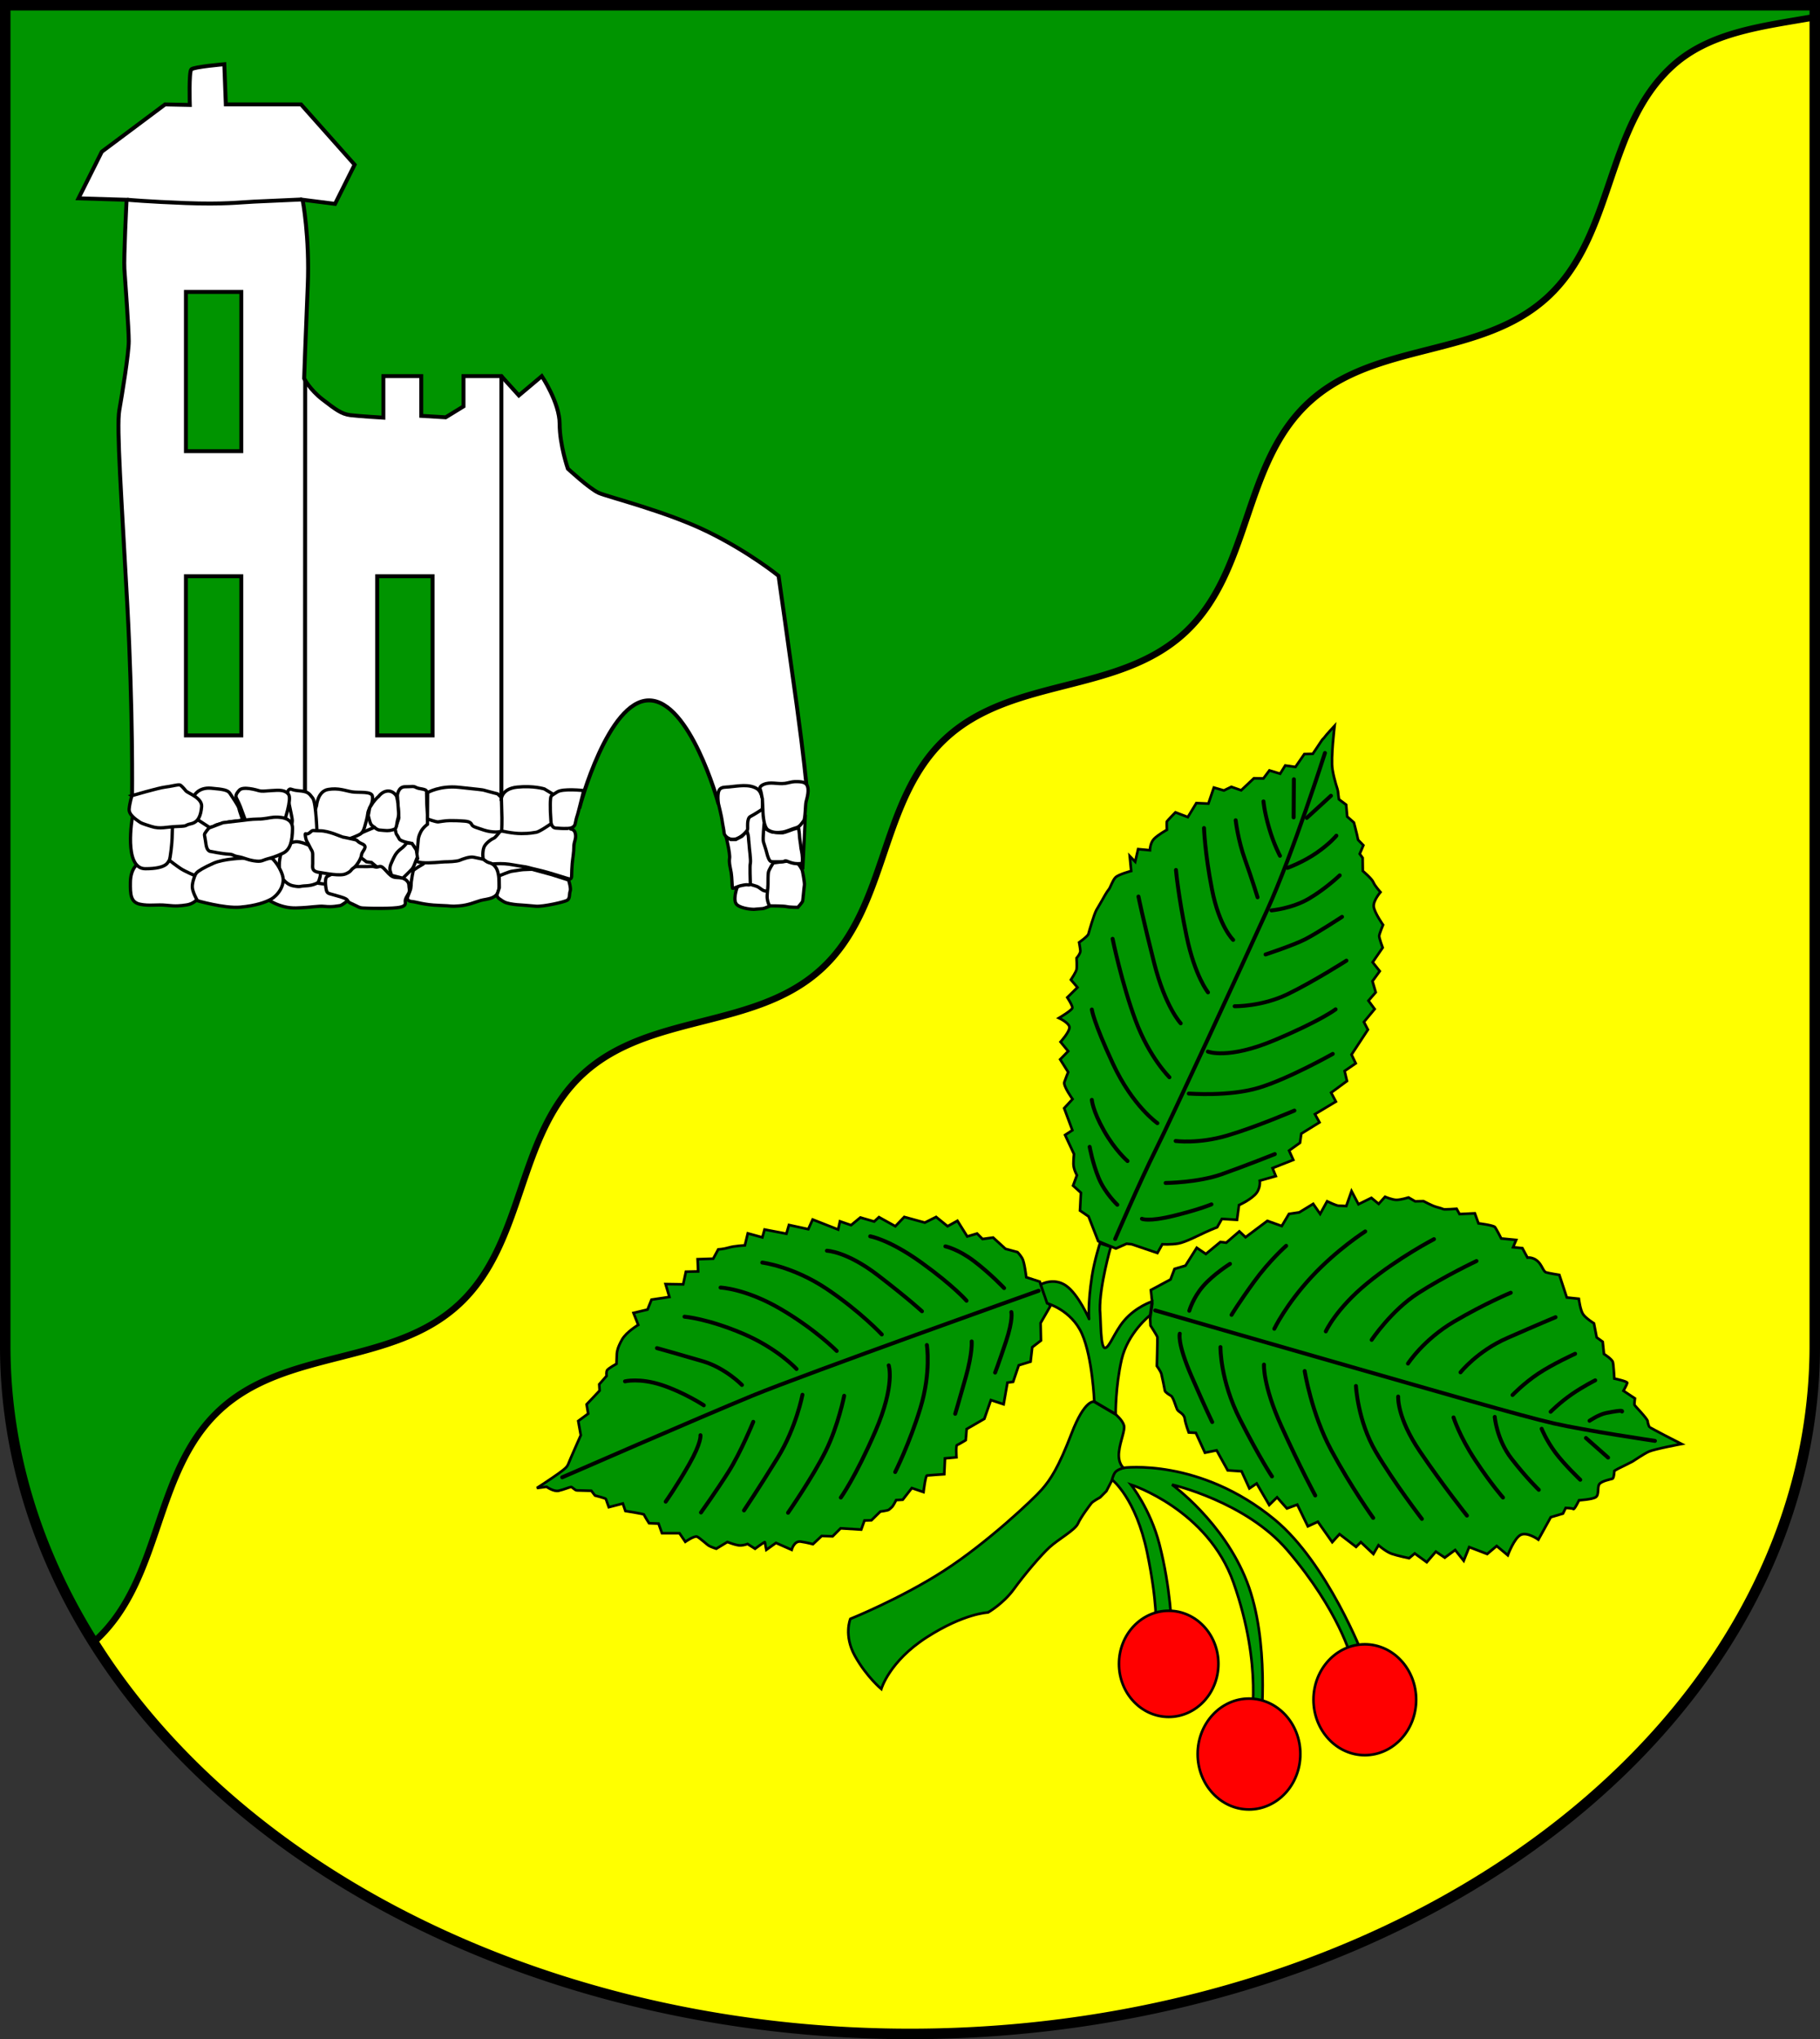 <?xml version="1.0" encoding="UTF-8" standalone="no"?>
<!-- Created with Inkscape (http://www.inkscape.org/) -->

<svg
   width="138.953mm"
   height="155.639mm"
   viewBox="0 0 138.953 155.639"
   version="1.1"
   id="svg10187"
   inkscape:version="1.2.2 (732a01da63, 2022-12-09)"
   sodipodi:docname="Wappen Kasseburg2.svg"
   xmlns:inkscape="http://www.inkscape.org/namespaces/inkscape"
   xmlns:sodipodi="http://sodipodi.sourceforge.net/DTD/sodipodi-0.dtd"
   xmlns="http://www.w3.org/2000/svg"
   xmlns:svg="http://www.w3.org/2000/svg">
  <rect x="0" y="0" width="138.953" height="155.639" fill="#333333" stroke="none"/>
  <sodipodi:namedview
     id="namedview10189"
     pagecolor="#ffffff"
     bordercolor="#666666"
     borderopacity="1.0"
     inkscape:showpageshadow="2"
     inkscape:pageopacity="0.0"
     inkscape:pagecheckerboard="0"
     inkscape:deskcolor="#d1d1d1"
     inkscape:document-units="mm"
     showgrid="false"
     inkscape:zoom="0.90996779"
     inkscape:cx="262.64666"
     inkscape:cy="295.06539"
     inkscape:current-layer="layer1" />
  <defs
     id="defs10184" />
  <g
     inkscape:label="Ebene 1"
     inkscape:groupmode="layer"
     id="layer1"
     transform="translate(-527.04,-70.681)">
    <g
       id="g9939"
       transform="translate(502.746,-15.682)">
      <path
         id="path8486"
         style="fill:#009400;fill-opacity:1;stroke:none;stroke-width:0.8;stroke-linecap:round;stroke-dasharray:none"
         d="M 24.694,86.763 V 189.099 a 69.077,52.503 0 0 0 69.076,52.503 69.077,52.503 0 0 0 69.077,-52.503 V 86.763 Z" />
      <path
         id="path3529"
         style="fill:#ffff00;fill-opacity:1;stroke:#000000;stroke-width:0.5;stroke-dasharray:none"
         d="m 162.847,87.671 c -3.948,0.7 -8.048,1.121 -10.925,3.782 -5.1,4.717 -4.358,12.853 -9.458,17.571 -5.1,4.717 -13.154,3.344 -18.254,8.061 -5.1,4.717 -4.357,12.854 -9.457,17.571 -5.1,4.717 -13.154,3.344 -18.254,8.061 -5.1,4.717 -4.359,12.853 -9.459,17.57 -5.1,4.717 -13.153,3.344 -18.254,8.061 -5.1,4.717 -4.357,12.853 -9.457,17.57 -5.1,4.717 -13.154,3.344 -18.254,8.062 -5.1,4.717 -4.359,12.852 -9.459,17.569 -0.05,0.046 -0.105,0.083 -0.156,0.128 a 69.077,52.503 0 0 0 62.31,29.923 69.077,52.503 0 0 0 69.077,-52.503 z" />
      <path
         id="path9825"
         style="fill:none;fill-opacity:1;stroke:#000000;stroke-width:0.8;stroke-linecap:round;stroke-dasharray:none"
         d="M 24.694,86.763 V 189.099 a 69.077,52.503 0 0 0 69.076,52.503 69.077,52.503 0 0 0 69.077,-52.503 V 86.763 Z" />
      <g
         id="g1588"
         transform="translate(-14.151,9.621)">
        <path
           id="path975"
           style="fill:#ffffff;stroke:#000000;stroke-width:0.3;stroke-linecap:round;stroke-dasharray:none"
           d="m 55.57,81.644 c 0,0 -2.321,0.197 -2.517,0.393 -0.197,0.197 -0.118,2.714 -0.118,2.714 l -1.888,-0.039 -4.829,3.609 -1.78,3.559 3.671,0.111 c 0,0 -0.222,4.45 -0.166,5.284 0.056,0.834 0.333,4.561 0.333,5.506 0,0.945 -0.5,4.004 -0.723,5.283 -0.222,1.279 0.167,6.618 0.612,14.85 0.445,8.231 0.362,14.516 0.362,14.516 l 0.445,0.667 33.732,0.223 c 0,0 2.147,-8.113 5.283,-8.12 3.136,-0.007 5.284,7.787 5.284,7.787 l 3.504,-0.389 3.226,-1.057 c 0,0 -0.167,-1.891 -0.723,-5.951 -0.556,-4.06 -1.391,-9.894 -1.391,-9.894 0,0 -2.163,-1.77 -5.349,-3.343 -3.186,-1.573 -7.669,-2.674 -8.377,-2.988 -0.708,-0.315 -2.36,-1.848 -2.36,-1.848 0,0 -0.629,-1.809 -0.629,-3.421 0,-1.612 -1.361,-3.644 -1.361,-3.644 l -1.752,1.474 -1.335,-1.474 h -2.892 v 2.308 l -1.362,0.835 -1.863,-0.112 v -3.031 h -2.892 v 3.17 c 0,0 -1.863,-0.111 -2.531,-0.194 -0.667,-0.083 -1.14,-0.445 -2.114,-1.196 -0.973,-0.751 -1.405,-1.597 -1.405,-1.597 0,0 0.118,-3.343 0.275,-7.079 0.157,-3.736 -0.393,-6.568 -0.393,-6.568 l 2.478,0.315 1.494,-2.989 -4.09,-4.601 h -5.742 z m -2.93,17.382 h 4.228 v 12.152 h -4.228 z m 0,21.696 h 4.228 v 12.152 h -4.228 z m 14.602,0 h 4.228 v 12.152 H 67.242 Z" />
        <path
           style="fill:#ffffff;stroke:none;stroke-width:0.25;stroke-linecap:round;stroke-dasharray:none"
           d="m 97.469,138.209 c -0.222,0.083 -2.948,0.528 -2.948,0.528 l 0.848,6.257 2.433,-0.07 0.264,-3.559 z"
           id="path1501" />
        <path
           style="fill:#ffffff;stroke:#000000;stroke-width:0.25;stroke-linecap:round;stroke-dasharray:none"
           d="m 94.716,144.494 c 0,0 -0.362,1.001 0,1.307 0.362,0.306 1.182,0.348 1.279,0.348 0.097,0 0.528,-0.056 0.667,-0.056 0.139,0 0.709,-0.264 0.709,-0.264 l -0.07,-1.098 c 0,0 -0.403,0.083 -0.612,-0.042 -0.209,-0.125 -0.292,-0.236 -0.501,-0.306 -0.209,-0.07 -0.459,-0.139 -0.459,-0.139 l -0.654,-0.167 z"
           id="path1499" />
        <path
           style="fill:#ffffff;stroke:#000000;stroke-width:0.25;stroke-linecap:round;stroke-dasharray:none"
           d="m 97.483,142.603 c 0,0 -0.348,0.528 -0.375,0.737 -0.028,0.209 -0.028,0.598 -0.028,0.904 0,0.306 -0.097,0.82 -0.056,1.098 0.042,0.278 0.139,0.542 0.222,0.542 0.083,0 1.043,0 1.265,0.056 0.222,0.056 0.848,0.056 0.848,0.056 0,0 0.334,-0.375 0.362,-0.459 0.028,-0.083 0.111,-1.098 0.139,-1.237 0.028,-0.139 -0.111,-0.904 -0.153,-1.085 -0.042,-0.181 -0.306,-0.528 -0.306,-0.528 l -0.723,-0.236 z"
           id="path1497" />
        <path
           style="fill:#ffffff;stroke:#000000;stroke-width:0.25;stroke-linecap:round;stroke-dasharray:none"
           d="m 99.93,139.238 c 0,0.097 -0.195,3.852 -0.195,3.852 l -0.389,-3.198 z"
           id="path1495"
           sodipodi:nodetypes="cccc" />
        <path
           style="fill:#ffffff;stroke:none;stroke-width:0.25;stroke-linecap:round;stroke-dasharray:none"
           d="m 50.945,137.486 10.4,0.612 4.283,0.167 4.616,-0.056 2.558,-0.389 2.225,0.556 0.723,-0.723 1.724,-0.111 2.336,-0.056 2.058,1.057 -0.056,3.003 c 0,0 -0.222,3.559 -0.445,3.504 -0.222,-0.056 -6.39,-0.384 -6.39,-0.384 l -6.804,0.905 c 0,0 -3.815,-0.846 -3.913,-0.787 -0.098,0.059 -3.441,0.452 -3.441,0.452 l -2.379,-0.767 -3.992,0.393 -5.388,0.118 0.334,-3.579 z"
           id="path1393" />
        <path
           style="fill:#ffffff;stroke:#000000;stroke-width:0.25;stroke-linecap:round;stroke-dasharray:none"
           d="m 70.77,142.68 c 0,0 -0.728,0.413 -0.767,0.511 -0.039,0.098 -0.138,0.688 -0.157,0.846 -0.02,0.157 0,0.433 -0.079,0.649 -0.079,0.216 -0.197,0.492 -0.216,0.57 -0.02,0.079 0.02,0.275 0.334,0.295 0.315,0.02 0.905,0.256 2.065,0.295 1.16,0.039 0.826,0.098 1.553,0.039 0.728,-0.059 1.16,-0.275 1.632,-0.413 0.472,-0.138 1.396,-0.079 1.416,-1.023 0.02,-0.944 -0.118,-1.317 -0.275,-1.534 -0.157,-0.216 -0.295,-0.275 -0.511,-0.334 -0.216,-0.059 -0.472,-0.315 -0.472,-0.315"
           id="path1381" />
        <path
           style="fill:#ffffff;stroke:#000000;stroke-width:0.25;stroke-linecap:round;stroke-dasharray:none"
           d="m 68.785,137.458 c 0,0 0.042,-0.667 0.584,-0.667 0.542,0 0.626,-0.07 0.848,0.056 0.222,0.125 0.793,0.097 0.793,0.306 0,0.209 0.014,0.348 0.014,0.709 0,0.362 0.056,0.876 0.056,1.057 0,0.181 0,0.737 0,0.737 0,0 -0.348,0.25 -0.514,0.584 -0.167,0.334 -0.181,0.501 -0.195,0.681 -0.014,0.181 -0.07,0.765 -0.07,0.765 l -0.431,-0.57 c 0,0 -0.848,-0.139 -0.945,-0.348 -0.097,-0.209 -0.25,-0.389 -0.25,-0.445 0,-0.056 -0.07,-0.334 -0.07,-0.334 0,0 0.292,-0.723 0.292,-0.834 0,-0.111 -0.042,-0.403 -0.042,-0.598 0,-0.195 -0.042,-0.306 -0.042,-0.57 0,-0.264 -0.028,-0.528 -0.028,-0.528 z"
           id="path1369" />
        <path
           style="fill:#ffffff;stroke:#000000;stroke-width:0.25;stroke-linecap:round;stroke-dasharray:none"
           d="m 62.611,138.237 c 0,0 0.083,-1.098 0.876,-1.237 0.793,-0.139 1.321,0.097 1.835,0.181 0.514,0.083 1.502,-0.07 1.557,0.334 0.056,0.403 -0.125,0.709 -0.181,0.834 -0.056,0.125 -0.167,0.32 -0.181,0.528 -0.014,0.209 -0.167,0.765 -0.236,0.987 -0.07,0.222 -0.139,0.417 -0.334,0.542 -0.195,0.125 -0.765,0.334 -0.765,0.334 v 0 l -2.586,-0.153 -0.097,-1.988 z"
           id="path1340" />
        <path
           style="fill:#ffffff;stroke:#000000;stroke-width:0.25;stroke-linecap:round;stroke-dasharray:none"
           d="m 58.775,145.314 c 0,0 0.983,0.767 2.281,0.728 1.298,-0.039 1.632,-0.177 2.202,-0.118 0.57,0.059 0.944,-0.039 1.14,-0.059 0.197,-0.02 0.806,-0.57 0.806,-0.57 l -1.455,-1.003 -2.183,-0.295 -0.905,-0.531 -1.534,0.964 z"
           id="path1336" />
        <path
           style="fill:#ffffff;stroke:#000000;stroke-width:0.25;stroke-linecap:round;stroke-dasharray:none"
           d="m 66.296,146.051 c -0.473,0 -0.473,-0.111 -1.001,-0.334 -0.528,-0.222 -0.028,-0.278 -0.862,-0.528 -0.834,-0.25 -0.945,-0.222 -1.029,-0.389 -0.083,-0.167 -0.111,-0.556 -0.111,-0.695 0,-0.139 0,-0.389 0.139,-0.473 0.139,-0.083 0.862,-0.417 1.196,-0.473 0.334,-0.056 0.556,-0.306 1.363,-0.278 0.806,0.028 0.806,-0.056 1.085,0.028 0.278,0.083 0.362,-0.195 0.667,0.111 0.306,0.306 0.445,0.528 0.695,0.64 0.25,0.111 0.584,0.028 0.779,0.111 0.195,0.083 0.445,0.278 0.445,0.528 0,0.25 0.111,0.389 -0.028,0.64 -0.139,0.25 -0.25,0.389 -0.25,0.584 0,0.195 0.167,0.473 -0.973,0.528 -1.14,0.056 -2.113,0 -2.113,0 z"
           id="path1338" />
        <path
           style="fill:#ffffff;stroke:#000000;stroke-width:0.25;stroke-linecap:round;stroke-dasharray:none"
           d="m 62.653,140.545 c 0,0 -0.056,-2.531 -0.334,-2.892 -0.278,-0.362 -0.362,-0.501 -1.057,-0.556 -0.695,-0.056 -0.612,-0.25 -0.806,-0.028 -0.195,0.222 0.306,1.974 0.306,2.308 0,0.334 -0.362,1.724 -0.362,1.724 l 1.529,0.501 z"
           id="path1309" />
        <path
           style="fill:#ffffff;stroke:#000000;stroke-width:0.25;stroke-linecap:round;stroke-dasharray:none"
           d="m 62.039,141.264 c 0,0 -0.649,-0.315 -1.023,-0.275 -0.374,0.039 -0.885,0.275 -1.003,0.551 -0.118,0.275 -0.216,0.728 -0.236,1.023 -0.02,0.295 0,0.413 0.02,0.728 0.02,0.315 0.433,0.944 1.023,1.062 0.59,0.118 0.472,0.02 0.964,0 0.492,-0.02 0.767,-0.157 0.885,-0.216 0.118,-0.059 0.177,-0.354 0.216,-0.472 0.039,-0.118 0.098,-1.376 0.098,-1.376 z"
           id="path1313" />
        <path
           style="fill:#ffffff;stroke:#000000;stroke-width:0.25;stroke-linecap:round;stroke-dasharray:none"
           d="m 60.136,139.474 c 0,0 0.598,-1.724 0.348,-2.086 -0.25,-0.362 -0.709,-0.348 -1.279,-0.306 -0.57,0.042 -0.779,0.07 -0.973,0.014 -0.195,-0.056 -1.224,-0.362 -1.516,-0.042 -0.292,0.32 -0.292,0.459 -0.195,0.653 0.097,0.195 0.209,0.431 0.264,0.57 0.056,0.139 0.487,1.321 0.487,1.321 z"
           id="path1289" />
        <path
           style="fill:#ffffff;stroke:#000000;stroke-width:0.25;stroke-linecap:round;stroke-dasharray:none"
           d="m 57.008,142.241 c 0,0 -1.488,0.042 -2.266,0.389 -0.779,0.348 -1.154,0.584 -1.293,0.737 -0.139,0.153 -0.167,0.25 -0.167,0.25 0,0 -0.236,0.57 -0.222,0.918 0.014,0.348 0.375,0.932 0.375,0.932 0,0 2.141,0.626 3.351,0.514 1.21,-0.111 1.933,-0.375 2.364,-0.612 0.431,-0.236 1.112,-1.015 0.862,-1.821 -0.25,-0.806 -0.793,-1.293 -0.793,-1.293 l -1.126,-0.014 z"
           id="path1287" />
        <path
           style="fill:#ffffff;stroke:#000000;stroke-width:0.25;stroke-linecap:round;stroke-dasharray:none"
           d="m 53.267,137.472 c 0,0 0.32,-0.653 1.293,-0.57 0.973,0.083 1.293,0.153 1.446,0.403 0.153,0.25 0.64,0.918 0.681,1.14 0.042,0.222 0.264,0.765 0.264,0.862 0,0.097 -0.723,0.083 -1.224,0.209 -0.501,0.125 -0.723,0.139 -0.89,0.25 -0.167,0.111 -0.403,0.125 -0.403,0.125 l -1.279,-0.834 z"
           id="path1283" />
        <path
           style="fill:#ffffff;stroke:#000000;stroke-width:0.25;stroke-linecap:round;stroke-dasharray:none"
           d="m 48.832,142.811 c 0,0 -0.417,0.334 -0.431,1.265 -0.014,0.932 0.014,1.529 0.737,1.682 0.723,0.153 1.279,0 2.03,0.083 0.751,0.083 1.015,0.042 1.516,-0.028 0.501,-0.07 0.793,-0.403 0.793,-0.403 0,0 -0.32,-0.556 -0.348,-0.932 -0.028,-0.375 0.195,-0.904 0.195,-0.904 0,0 -0.751,-0.32 -1.071,-0.528 -0.32,-0.209 -0.82,-0.598 -0.82,-0.598"
           id="path1227" />
        <path
           style="fill:#ffffff;stroke:#000000;stroke-width:0.25;stroke-linecap:round;stroke-dasharray:none"
           d="m 48.554,139.113 c 0,0 -0.709,3.935 0.987,3.935 1.696,0 1.724,-0.528 1.821,-0.64 0.097,-0.111 0.222,-1.446 0.222,-1.682 0,-0.236 0.028,-0.82 0.028,-0.82"
           id="path1225" />
        <path
           style="fill:none;stroke:#000000;stroke-width:0.3;stroke-linecap:round;stroke-dasharray:none"
           d="m 48.206,91.991 c 0,0 1.488,0.139 4.408,0.25 2.92,0.111 4.088,-0.056 5.256,-0.111 1.168,-0.056 3.56,-0.16 3.56,-0.16"
           id="path1080"
           sodipodi:nodetypes="cssc" />
        <path
           style="fill:none;stroke:#000000;stroke-width:0.3;stroke-linecap:round;stroke-dasharray:none"
           d="m 61.744,105.771 -0.014,31.299"
           id="path1084"
           sodipodi:nodetypes="cc" />
        <path
           style="fill:none;stroke:#000000;stroke-width:0.3;stroke-linecap:round;stroke-dasharray:none"
           d="m 76.724,105.45 v 32.024"
           id="path1088"
           sodipodi:nodetypes="cc" />
        <path
           style="fill:#ffffff;stroke:#000000;stroke-width:0.25;stroke-linecap:round;stroke-dasharray:none"
           d="m 48.512,137.472 c 0,0 2.044,-0.598 2.531,-0.654 0.487,-0.056 0.904,-0.195 1.126,-0.167 0.098,0.012 0.334,0.292 0.473,0.459 0.139,0.167 1.251,0.528 1.196,1.196 -0.056,0.667 -0.236,1.182 -0.806,1.307 -0.57,0.125 -0.153,0.181 -1.029,0.209 -0.876,0.028 -1.307,0.222 -2.002,0 -0.695,-0.222 -0.779,-0.25 -0.945,-0.375 -0.167,-0.125 -0.793,-0.501 -0.751,-0.959 0.042,-0.459 0.209,-1.015 0.209,-1.015 z"
           id="path1223"
           sodipodi:nodetypes="csssssssssc" />
        <path
           style="fill:#ffffff;stroke:#000000;stroke-width:0.25;stroke-linecap:round;stroke-dasharray:none"
           d="m 57.005,139.356 c 0,0 0.649,-0.098 1.14,-0.098 0.492,0 0.905,-0.118 1.18,-0.138 0.275,-0.02 1.475,-0.079 1.455,0.865 -0.02,0.944 -0.157,1.612 -0.747,1.888 -0.59,0.275 -0.846,0.334 -1.199,0.433 -0.354,0.098 -0.413,0.236 -1.003,0.138 -0.59,-0.098 -0.728,-0.236 -1.199,-0.315 -0.472,-0.079 -0.315,-0.177 -0.767,-0.197 -0.452,-0.02 -1.298,-0.197 -1.298,-0.197 0,0 -0.315,0.039 -0.393,-0.531 -0.079,-0.57 -0.118,-0.669 -0.118,-0.767 0,-0.098 0.334,-0.492 0.334,-0.492 l 1.082,-0.413 z"
           id="path1285" />
        <path
           style="fill:#ffffff;stroke:#000000;stroke-width:0.25;stroke-linecap:round;stroke-dasharray:none"
           d="m 64.599,140.628 c -0.111,-0.028 -1.057,-0.473 -1.696,-0.473 -0.64,0 -0.528,-0.111 -0.806,0.139 -0.278,0.25 -0.389,-0.111 -0.334,0.278 0.056,0.389 0.167,0.445 0.306,0.751 0.139,0.306 0.25,0.362 0.25,0.64 0,0.278 0,0.445 0,0.695 0,0.25 -0.111,0.584 0.473,0.667 0.584,0.083 1.613,0.306 2.058,0.111 0.445,-0.195 0.362,-0.306 0.584,-0.445 0.222,-0.139 0.584,-0.695 0.612,-1.001 0.028,-0.306 0.556,-0.612 0.056,-0.834 -0.501,-0.222 -0.25,-0.25 -0.584,-0.334 -0.334,-0.083 -0.918,-0.195 -0.918,-0.195 z"
           id="path1311" />
        <path
           style="fill:#ffffff;stroke:#000000;stroke-width:0.25;stroke-linecap:round;stroke-dasharray:none"
           d="m 68.715,137.5 c 0.056,0.209 0.125,0.501 0.125,0.765 0,0.264 0.097,0.598 -0.014,0.959 -0.111,0.362 -0.07,0.723 -0.264,0.806 -0.195,0.083 -0.459,0.139 -0.793,0.097 -0.334,-0.042 -0.417,0.014 -0.667,-0.181 -0.25,-0.195 -0.32,-0.209 -0.389,-0.403 -0.07,-0.195 -0.153,-0.556 -0.153,-0.556 l 0.111,-0.598 0.25,-0.389 c 0,0 0.25,-0.334 0.431,-0.473 0.4,-0.509 1.009,-0.571 1.363,-0.028 z"
           id="path1342"
           sodipodi:nodetypes="cssscssccccc" />
        <path
           style="fill:#ffffff;stroke:#000000;stroke-width:0.25;stroke-linecap:round;stroke-dasharray:none"
           d="m 69.511,141.077 c -0.049,0.069 -0.265,0.315 -0.403,0.413 -0.138,0.098 -0.354,0.285 -0.482,0.501 -0.128,0.216 -0.246,0.492 -0.324,0.669 -0.079,0.177 -0.098,0.364 -0.088,0.452 0.01,0.088 0.128,0.442 0.128,0.442 l 0.855,0.216 c 0,0 0.619,-0.59 0.728,-0.728 0.108,-0.138 0.226,-0.482 0.275,-0.61 0.049,-0.128 0.108,-0.246 0.108,-0.295 0,-0.049 -0.079,-0.521 -0.079,-0.521 l -0.324,-0.492 z"
           id="path1371" />
        <path
           style="fill:#ffffff;stroke:#000000;stroke-width:0.25;stroke-linecap:round;stroke-dasharray:none"
           d="m 67.033,139.887 -0.944,0.403"
           id="path1373" />
        <path
           style="fill:#ffffff;stroke:#000000;stroke-width:0.25;stroke-linecap:round;stroke-dasharray:none"
           d="m 66.08,142.257 0.344,0.265 0.383,0.049 0.364,0.305"
           id="path1375" />
        <path
           style="fill:#ffffff;stroke:#000000;stroke-width:0.25;stroke-linecap:round;stroke-dasharray:none"
           d="m 71.093,137.236 c 0,0 0.945,-0.556 2.392,-0.403 1.446,0.153 1.835,0.195 1.905,0.222 0.07,0.028 1.043,0.278 1.043,0.278 l 0.292,0.278 c 0,0 0.042,1.363 0.042,1.557 0,0.195 0,0.848 -0.028,0.973 -0.028,0.125 -0.709,0.167 -1.349,-0.042 -0.64,-0.209 -0.723,-0.236 -0.848,-0.32 -0.125,-0.083 -0.056,-0.32 -0.598,-0.362 -0.542,-0.042 -0.793,-0.042 -1.154,-0.042 -0.362,0 -0.723,0.083 -0.89,0.097 -0.167,0.014 -0.82,-0.222 -0.82,-0.222 z"
           id="path1377" />
        <path
           style="fill:#ffffff;stroke:#000000;stroke-width:0.25;stroke-linecap:round;stroke-dasharray:none"
           d="m 70.337,142.267 c 0,0 -0.334,0.256 0.315,0.315 0.649,0.059 1.534,-0.059 1.75,-0.059 0.216,0 0.905,-0.02 1.14,-0.118 0.236,-0.098 0.747,-0.295 1.062,-0.236 0.315,0.059 0.728,0.157 0.728,0.157 0,0 -0.079,-0.531 0.059,-0.905 0.138,-0.374 0.688,-0.688 0.767,-0.708 0.079,-0.02 0.393,-0.413 0.393,-0.413"
           id="path1379" />
        <path
           style="fill:#ffffff;stroke:#000000;stroke-width:0.25;stroke-linecap:round;stroke-dasharray:none"
           d="m 83.009,137.083 c 0,0 -1.599,-0.181 -2.03,0.111 -0.431,0.292 -0.473,0.236 -0.501,0.528 -0.028,0.292 -0.014,0.556 -0.014,0.834 0,0.278 0.042,0.695 0.042,0.834 0,0.139 0.042,0.542 0.389,0.556 0.348,0.014 0.375,0.042 0.89,0.028 0.514,-0.014 0.57,-0.306 0.584,-0.403 0.014,-0.097 0.111,-0.501 0.139,-0.556 0.028,-0.056 0.167,-0.612 0.167,-0.612 z"
           id="path1383" />
        <path
           style="fill:none;stroke:#000000;stroke-width:0.25;stroke-linecap:round;stroke-dasharray:none"
           d="m 76.71,137.806 c 0,0 -0.028,-0.862 1.224,-0.987 1.251,-0.125 2.072,0.139 2.072,0.139 l 0.598,0.362"
           id="path1385" />
        <path
           style="fill:none;stroke:#000000;stroke-width:0.25;stroke-linecap:round;stroke-dasharray:none"
           d="m 76.766,140.169 c 0,0 0.793,0.195 1.488,0.195 0.695,0 0.89,-0.07 1.126,-0.097 0.236,-0.028 1.057,-0.598 1.057,-0.598"
           id="path1387" />
        <path
           style="fill:#ffffff;stroke:#000000;stroke-width:0.25;stroke-linecap:round;stroke-dasharray:none"
           d="m 82.008,140.016 c 0,0 0.32,0 0.375,0.403 0.056,0.403 -0.125,0.542 -0.125,0.959 0,0.417 -0.097,0.946 -0.125,1.265 -0.028,0.32 -0.042,0.709 -0.042,0.862 0,0.153 0,0.362 -0.195,0.32 -0.195,-0.042 -1.488,-0.487 -2.35,-0.681 -0.862,-0.195 -0.723,-0.209 -1.237,-0.278 -0.514,-0.07 -0.89,-0.167 -1.335,-0.195 -0.445,-0.028 -0.918,0.014 -0.918,0.014"
           id="path1389" />
        <path
           style="fill:#ffffff;stroke:#000000;stroke-width:0.25;stroke-linecap:round;stroke-dasharray:none"
           d="m 76.557,143.59 c 0,0 0.806,-0.334 0.959,-0.348 0.153,-0.014 0.751,-0.125 0.876,-0.125 0.125,0 0.667,-0.028 0.667,-0.028 l 1.529,0.417 1.265,0.403 c 0,0 0.209,0.64 0.125,0.848 -0.083,0.209 0,0.556 -0.222,0.695 -0.222,0.139 -1.835,0.501 -2.392,0.459 -0.556,-0.042 -0.862,-0.083 -1.182,-0.097 -0.32,-0.014 -0.765,-0.07 -1.043,-0.153 -0.278,-0.083 -0.431,-0.236 -0.57,-0.32 -0.139,-0.083 -0.195,-0.264 -0.195,-0.264 l 0.195,-0.584 z"
           id="path1391" />
        <path
           style="fill:#ffffff;stroke:#000000;stroke-width:0.25;stroke-linecap:round;stroke-dasharray:none"
           d="m 93.298,138.084 c 0,0 0.25,1.029 0.278,1.279 0.028,0.25 0.153,0.793 0.153,0.959 0,0.167 0.334,0.57 0.82,0.473 0.487,-0.097 0.945,-0.612 0.973,-0.751 0.028,-0.139 -0.083,-0.834 0.222,-0.987 0.306,-0.153 0.89,-0.542 0.89,-0.542 0,0 0.086,-0.584 0.014,-0.862 -0.069,-0.266 -0.177,-0.569 -0.411,-0.714 -0.609,-0.378 -1.433,-0.201 -2.148,-0.134 -0.236,0.022 -0.535,-0.004 -0.689,0.176 -0.24,0.281 -0.103,1.103 -0.103,1.103 z"
           id="path1487"
           sodipodi:nodetypes="cssssscssssc" />
        <path
           style="fill:#ffffff;stroke:#000000;stroke-width:0.25;stroke-linecap:round;stroke-dasharray:none"
           d="m 93.896,140.67 c 0,0 0.306,1.251 0.25,1.585 -0.056,0.334 0.07,0.779 0.125,1.098 0.056,0.32 0.07,1.126 0.097,1.182 0.028,0.056 0.459,-0.153 0.584,-0.181 0.125,-0.028 0.362,-0.083 0.501,-0.083 0.139,0 0.278,0.083 0.278,-0.139 0,-0.222 -0.056,-1.251 0,-1.488 0.056,-0.236 -0.083,-1.168 -0.083,-1.293 0,-0.125 -0.056,-0.487 -0.056,-0.667 0,-0.181 -0.111,-0.501 -0.111,-0.501 l -0.389,0.389 -0.473,0.25 h -0.375 z"
           id="path1491" />
        <path
           style="fill:#ffffff;stroke:#000000;stroke-width:0.25;stroke-linecap:round;stroke-dasharray:none"
           d="m 96.788,139.571 c 0,0.056 -0.125,1.196 -0.056,1.432 0.07,0.236 0.195,0.584 0.25,0.82 0.056,0.236 0.181,0.653 0.348,0.681 0.167,0.028 0.236,0.014 0.709,0.014 0.473,0 0.209,-0.167 0.612,0 0.403,0.167 0.709,0.153 0.876,0.139 0.167,-0.014 0.195,-0.028 0.181,-0.431 -0.014,-0.403 -0.125,-0.737 -0.125,-0.862 0,-0.125 -0.097,-0.64 -0.097,-0.793 0,-0.153 -0.07,-0.64 -0.07,-0.64 0,0 -0.306,0.07 -0.389,0.097 -0.083,0.028 -0.681,0.264 -0.82,0.278 -0.139,0.014 -0.598,-0.042 -0.765,-0.056 -0.167,-0.014 -0.487,-0.209 -0.487,-0.209 z"
           id="path1493"
           sodipodi:nodetypes="cssssssssscssscc" />
        <path
           style="fill:#ffffff;stroke:#000000;stroke-width:0.25;stroke-linecap:round;stroke-dasharray:none"
           d="m 96.691,138.556 c 0,0 0,1.279 0.389,1.529 0.389,0.25 0.806,0.209 1.112,0.167 0.306,-0.042 0.765,-0.264 1.043,-0.334 0.278,-0.07 0.445,-0.375 0.57,-0.528 0.125,-0.153 0.125,-1.21 0.181,-1.446 0.056,-0.236 0.304,-0.986 0.028,-1.335 -0.18,-0.226 -0.601,-0.208 -0.89,-0.208 -0.214,3.8e-4 -0.539,0.109 -0.751,0.135 -0.603,0.075 -1.102,-0.157 -1.656,0.092 -0.114,0.051 -0.245,0.147 -0.259,0.272 0.157,0.453 0.134,0.642 0.192,0.807 z"
           id="path1489"
           sodipodi:nodetypes="csssssssssccc" />
      </g>
      <g
         id="g6843"
         transform="translate(-18.264,15.137)">
        <path
           style="fill:#009400;fill-opacity:1;stroke:#000000;stroke-width:0.2;stroke-linecap:round;stroke-dasharray:none"
           d="m 126.083,178.212 c 0,0 -0.708,-0.197 -1.711,2.419 -1.003,2.615 -1.612,3.52 -2.261,4.267 -0.649,0.747 -4.208,4.11 -7.512,6.233 -3.303,2.124 -7.118,3.657 -7.118,3.657 0,0 -0.53,1.263 0.36,2.848 0.89,1.585 2.002,2.503 2.002,2.503 0,0 0.612,-2.113 3.476,-3.949 2.864,-1.835 4.672,-1.891 4.672,-1.891 0,0 1.168,-0.667 1.974,-1.78 0.806,-1.112 2.058,-2.586 2.725,-3.198 0.667,-0.612 1.947,-1.307 2.169,-1.808 0.222,-0.501 0.918,-1.418 1.029,-1.557 0.111,-0.139 0.667,-0.445 0.667,-0.445 l 0.473,-0.473 0.445,-0.862 c 0,0 1.808,1.39 2.67,5.562 0.804,3.891 0.667,5.673 0.667,5.673 l 1.205,0.05 c 0,0 -0.075,-3.024 -0.937,-6.37 -0.695,-2.697 -2.176,-4.548 -2.176,-4.548 0,0 5.872,1.89 7.837,7.493 2.264,6.453 1.298,10.776 1.298,10.776 h 0.787 c 0,0 0.695,-6.327 -1.063,-10.856 -1.777,-4.577 -5.721,-7.412 -5.721,-7.412 0,0 5.641,1.295 8.809,5.006 3.968,4.647 4.867,8.197 4.867,8.197 l 0.918,-0.139 c 0,0 -2.725,-7.071 -6.757,-10.4 -5.727,-4.728 -11.541,-3.949 -11.541,-3.949 0,0 -0.444,-0.328 -0.346,-1.213 0.098,-0.885 0.492,-1.652 0.374,-2.045 -0.118,-0.393 -0.61,-0.806 -0.61,-0.806 z"
           id="path1897"
           sodipodi:nodetypes="cssscscscsssscccsccscsccscsccscsscc" />
        <path
           style="fill:#009400;fill-opacity:1;stroke:#000000;stroke-width:0.2;stroke-linecap:round;stroke-dasharray:none"
           d="m 127.753,166.518 -1.349,-0.556 -0.737,-1.891 -0.653,-0.445 0.07,-1.363 -0.598,-0.542 0.292,-0.793 c 0,0 -0.264,-0.459 -0.264,-0.862 0,-0.403 0.042,-0.751 0.042,-0.751 l -0.681,-1.46 0.556,-0.362 -0.626,-1.682 0.64,-0.695 c 0,0 -0.723,-1.001 -0.626,-1.293 0.097,-0.292 0.292,-0.765 0.292,-0.765 l -0.612,-0.973 0.612,-0.626 -0.584,-0.709 c 0,0 0.695,-0.765 0.681,-1.112 -0.014,-0.348 -0.806,-0.709 -0.806,-0.709 0,0 1.015,-0.598 1.029,-0.779 0.014,-0.181 -0.389,-0.793 -0.389,-0.793 l 0.779,-0.765 -0.501,-0.584 c 0,0 0.389,-0.584 0.431,-0.793 0.042,-0.209 0,-0.862 0,-0.862 0,0 0.306,-0.348 0.292,-0.556 -0.014,-0.209 -0.097,-0.64 -0.097,-0.64 0,0 0.667,-0.473 0.709,-0.64 0.042,-0.167 0.431,-1.516 0.612,-1.835 0.181,-0.32 0.362,-0.598 0.431,-0.737 0.07,-0.139 0.389,-0.695 0.514,-0.834 0.125,-0.139 0.278,-0.681 0.514,-0.918 0.236,-0.236 1.196,-0.487 1.196,-0.487 l -0.111,-1.14 0.417,0.431 0.222,-0.959 0.904,0.083 c 0,0 0,-0.542 0.306,-0.862 0.306,-0.32 0.987,-0.695 0.987,-0.695 0,0 -0.028,-0.584 0,-0.64 0.028,-0.056 0.653,-0.695 0.653,-0.695 l 0.945,0.362 0.653,-1.071 0.918,0.042 0.417,-1.224 0.765,0.222 0.57,-0.278 0.751,0.264 0.973,-0.918 0.723,0.014 0.459,-0.612 0.82,0.25 0.389,-0.626 0.779,0.111 0.681,-0.987 0.64,-0.014 c 0,0 0.542,-0.793 0.653,-0.973 0.111,-0.181 0.209,-0.222 0.264,-0.32 0.056,-0.097 0.751,-0.848 0.751,-0.848 0,0 -0.298,2.465 -0.16,3.331 0.138,0.865 0.413,1.553 0.413,1.632 0,0.079 0.079,0.649 0.079,0.649 l 0.551,0.413 0.079,0.905 0.511,0.452 c 0,0 0.196,0.739 0.224,0.878 0.028,0.139 0.097,0.445 0.097,0.445 l 0.403,0.417 -0.278,0.653 0.222,0.306 0.014,1.001 c 0,0 0.695,0.584 0.806,0.862 0.111,0.278 0.542,0.751 0.542,0.751 0,0 -0.57,0.653 -0.514,1.112 0.056,0.459 0.709,1.39 0.709,1.39 0,0 -0.278,0.667 -0.292,0.834 -0.014,0.167 0.264,0.904 0.264,0.904 l -0.765,1.112 0.542,0.681 -0.556,0.765 0.25,0.848 -0.556,0.64 0.473,0.64 -0.82,0.987 0.306,0.584 -1.251,1.905 0.32,0.667 -0.848,0.584 0.181,0.765 -1.21,0.89 0.362,0.681 -1.599,0.959 0.348,0.626 -1.39,0.862 -0.097,0.695 -0.834,0.598 0.32,0.709 -1.585,0.626 0.25,0.612 -1.224,0.348 c 0,0 0.097,0.64 -0.389,1.098 -0.487,0.459 -1.196,0.765 -1.196,0.765 l -0.153,1.126 -1.154,-0.07 -0.362,0.64 c 0,0 -0.278,0.097 -0.862,0.362 -0.584,0.264 -1.557,0.779 -2.113,0.876 -0.556,0.097 -1.21,0.056 -1.21,0.056 l -0.375,0.667 -1.96,-0.667 -0.389,-0.042 z"
           id="path1592" />
        <path
           style="fill:#009400;fill-opacity:1;stroke:#000000;stroke-width:0.2;stroke-linecap:round;stroke-dasharray:none"
           d="m 122.247,169.938 -0.306,-0.89 -1.029,-0.334 c 0,0 -0.139,-1.168 -0.306,-1.446 -0.167,-0.278 -0.362,-0.473 -0.362,-0.473 l -0.918,-0.25 -0.946,-0.862 -0.806,0.111 -0.417,-0.417 -0.751,0.222 -0.751,-1.196 -0.751,0.417 -0.876,-0.709 -0.862,0.431 -1.571,-0.431 -0.681,0.709 -1.251,-0.695 -0.362,0.334 -1.057,-0.306 -0.709,0.584 -0.848,-0.292 -0.139,0.626 -1.947,-0.765 -0.334,0.737 -1.474,-0.32 -0.195,0.667 -1.669,-0.32 -0.167,0.598 -1.112,-0.306 -0.222,0.918 c 0,0 -0.777,0.034 -1.21,0.161 -0.433,0.128 -0.826,0.147 -0.826,0.147 l -0.383,0.708 -1.19,0.039 0.039,0.934 -0.934,0.02 -0.206,0.964 -1.347,-0.02 0.295,0.983 -1.367,0.206 -0.305,0.757 -1.072,0.256 0.364,0.914 c 0,0 -0.905,0.531 -1.239,1.121 -0.334,0.59 -0.383,0.914 -0.393,1.062 -0.01,0.147 -0.029,0.787 -0.029,0.787 0,0 -0.639,0.354 -0.718,0.492 -0.079,0.138 -0.039,0.433 -0.039,0.433 l -0.56,0.639 0.029,0.482 -0.993,1.052 0.118,0.708 -0.757,0.559 0.195,1.085 c 0,0 -0.834,1.877 -0.932,2.141 -0.097,0.264 -0.209,0.375 -0.765,0.779 -0.556,0.403 -1.655,1.112 -1.655,1.112 l 0.737,-0.097 c 0,0 0.542,0.389 0.918,0.306 0.375,-0.083 0.876,-0.292 0.959,-0.292 0.083,0 0.292,0.264 0.445,0.264 0.153,0 1.098,0.028 1.098,0.028 l 0.278,0.362 c 0,0 0.82,0.209 0.834,0.264 0.014,0.056 0.222,0.626 0.222,0.626 l 1.071,-0.278 0.195,0.57 c 0,0 1.446,0.222 1.432,0.278 -0.014,0.056 0.375,0.654 0.375,0.654 l 0.723,0.028 0.264,0.737 h 1.335 l 0.445,0.653 c 0,0 0.695,-0.487 0.904,-0.389 0.209,0.097 0.737,0.598 0.904,0.695 0.167,0.097 0.556,0.222 0.556,0.222 l 0.848,-0.514 c 0,0 0.695,0.278 1.001,0.264 0.306,-0.014 0.542,-0.111 0.542,-0.111 l 0.57,0.362 c 0,0 0.751,-0.556 0.751,-0.501 0,0.056 0.111,0.584 0.111,0.584 l 0.737,-0.528 1.196,0.528 c 0,0 0.181,-0.695 0.681,-0.626 0.501,0.07 0.945,0.195 0.945,0.195 l 0.667,-0.626 0.834,0.028 0.612,-0.612 1.571,0.097 0.25,-0.695 0.528,-0.014 0.681,-0.667 c 0,0 0.556,-0.07 0.654,-0.139 0.097,-0.07 0.139,-0.125 0.236,-0.209 0.097,-0.083 0.32,-0.528 0.32,-0.528 l 0.501,-0.028 0.695,-0.89 0.89,0.306 c 0,0 0.153,-1.251 0.264,-1.265 0.111,-0.014 1.321,-0.097 1.321,-0.097 l 0.056,-1.21 0.876,-0.083 c 0,0 -0.056,-0.904 0.042,-0.932 0.097,-0.028 0.667,-0.375 0.667,-0.375 l 0.07,-0.848 1.349,-0.779 0.501,-1.432 0.973,0.32 0.292,-1.655 0.431,-0.056 0.431,-1.265 0.904,-0.278 0.125,-1.098 0.667,-0.514 -0.028,-1.335 0.737,-1.279 z"
           id="path1738" />
        <path
           style="fill:#009400;fill-opacity:1;stroke:#000000;stroke-width:0.2;stroke-linecap:round;stroke-dasharray:none"
           d="m 130.534,170.717 -0.111,-1.029 1.502,-0.806 0.306,-0.806 0.834,-0.25 0.862,-1.363 0.695,0.473 1.112,-0.918 0.445,0.056 1.001,-0.862 0.473,0.445 1.664,-1.248 1.101,0.393 0.551,-0.924 0.787,-0.118 1.062,-0.649 0.531,0.767 0.531,-0.964 c 0,0 0.698,0.337 0.865,0.337 0.167,0 0.598,0.028 0.598,0.028 l 0.403,-1.14 0.528,1.001 0.987,-0.487 0.556,0.459 0.487,-0.542 c 0,0 0.542,0.236 0.876,0.236 0.334,0 0.918,-0.181 0.918,-0.181 l 0.501,0.292 0.64,-0.014 c 0,0 0.667,0.362 0.987,0.445 0.32,0.083 0.431,0.125 0.528,0.167 0.097,0.042 1.015,-0.028 1.015,-0.028 l 0.222,0.403 1.168,-0.056 0.278,0.765 c 0,0 1.154,0.139 1.265,0.292 0.111,0.153 0.473,0.862 0.473,0.862 l 1.14,0.111 -0.236,0.556 0.709,0.07 0.389,0.723 c 0,0 0.375,-0.056 0.737,0.236 0.362,0.292 0.459,0.82 0.681,0.89 0.222,0.07 1.015,0.195 1.015,0.195 l 0.57,1.724 0.918,0.097 c 0,0 0.111,0.89 0.334,1.196 0.222,0.306 0.82,0.681 0.82,0.681 l 0.209,1.071 0.459,0.334 0.097,0.932 c 0,0 0.626,0.389 0.681,0.626 0.056,0.236 0.111,1.251 0.111,1.251 0,0 1.015,0.209 0.987,0.334 -0.028,0.125 -0.292,0.598 -0.292,0.598 l 0.876,0.584 c 0,0 -0.056,0.431 -0.028,0.501 0.028,0.07 0.987,1.043 1.001,1.237 0.014,0.195 0.097,0.362 0.125,0.431 0.028,0.07 2.461,1.307 2.461,1.307 0,0 -2.086,0.389 -2.503,0.584 -0.417,0.195 -1.098,0.667 -1.237,0.751 -0.139,0.083 -0.918,0.459 -1.085,0.542 -0.167,0.083 -0.306,0.181 -0.306,0.181 0,0 -0.014,0.556 -0.153,0.598 -0.139,0.042 -0.806,0.167 -0.987,0.403 -0.181,0.236 0,0.82 -0.278,1.001 -0.278,0.181 -1.279,0.236 -1.279,0.236 0,0 -0.348,0.737 -0.431,0.667 -0.083,-0.07 -0.584,-0.083 -0.584,-0.083 l -0.209,0.431 -0.932,0.278 -0.945,1.71 c 0,0 -0.848,-0.612 -1.349,-0.362 -0.501,0.25 -0.987,1.557 -0.987,1.557 l -0.848,-0.709 -0.723,0.612 -1.377,-0.528 -0.417,1.043 -0.653,-0.82 -0.793,0.584 -0.681,-0.459 -0.695,0.806 -0.918,-0.667 -0.431,0.362 c 0,0 -0.876,-0.181 -1.321,-0.334 -0.445,-0.153 -1.015,-0.654 -1.015,-0.654 l -0.389,0.667 -0.959,-0.904 -0.362,0.362 -1.265,-0.973 -0.556,0.612 -1.098,-1.557 -0.765,0.348 -0.806,-1.655 -0.793,0.292 -0.751,-0.848 -0.598,0.584 -0.959,-1.641 -0.556,0.375 -0.598,-1.307 -1.057,-0.07 -0.848,-1.529 -0.89,0.181 -0.695,-1.516 -0.542,-0.028 c 0,0 -0.25,-0.654 -0.306,-1.057 -0.056,-0.403 -0.487,-0.501 -0.584,-0.709 -0.097,-0.209 -0.292,-0.932 -0.459,-1.029 -0.167,-0.097 -0.459,-0.292 -0.473,-0.389 -0.014,-0.097 -0.209,-1.071 -0.264,-1.279 -0.056,-0.209 -0.348,-0.612 -0.348,-0.612 0,0 0.056,-2.1 0.042,-2.197 -0.014,-0.097 -0.528,-0.89 -0.528,-0.89 l -0.028,-0.542 z"
           id="path1789" />
        <path
           style="fill:#009400;fill-opacity:1;stroke:#000000;stroke-width:0.2;stroke-linecap:round;stroke-dasharray:none"
           d="m 122.013,169.265 c 0,0 1.003,-0.57 1.947,0.098 0.944,0.669 1.75,2.537 1.75,2.537 -0.008,0.035 -0.118,-1.103 0.216,-3.264 0.184,-1.189 0.61,-2.517 0.61,-2.517 l 0.826,0.275 c 0,0 -0.865,3.009 -0.826,4.818 0.079,0.944 0.039,2.851 0.374,2.891 0.334,0.039 0.717,-1.195 1.475,-2.084 0.905,-1.062 2.124,-1.455 2.124,-1.455 l -0.138,1.042 c 0,0 -1.711,1.337 -2.183,3.402 -0.472,2.065 -0.452,4.149 -0.452,4.149 l -1.632,-0.964 c 0,0 -0.138,-3.362 -0.944,-5.172 -0.806,-1.809 -2.655,-2.32 -2.655,-2.32 z"
           id="path1895"
           sodipodi:nodetypes="cscscccssccsccscc" />
        <path
           style="fill:none;fill-opacity:1;stroke:#000000;stroke-width:0.2;stroke-linecap:round;stroke-dasharray:none"
           d="m 128.364,183.263 c -0.039,0 -0.521,0.13 -0.678,0.356 -0.157,0.226 -0.229,0.57 -0.229,0.57"
           id="path2680"
           sodipodi:nodetypes="csc" />
        <ellipse
           style="fill:#ff0000;fill-opacity:1;stroke:#000000;stroke-width:0.2;stroke-linecap:round;stroke-dasharray:none"
           id="path3960"
           cx="131.785"
           cy="198.22"
           rx="3.795"
           ry="4.051" />
        <ellipse
           style="fill:#ff0000;fill-opacity:1;stroke:#000000;stroke-width:0.2;stroke-linecap:round;stroke-dasharray:none"
           id="ellipse4014"
           cx="137.917"
           cy="205.103"
           rx="3.92"
           ry="4.231" />
        <ellipse
           style="fill:#ff0000;fill-opacity:1;stroke:#000000;stroke-width:0.2;stroke-linecap:round;stroke-dasharray:none"
           id="ellipse4016"
           cx="146.76"
           cy="200.96"
           rx="3.92"
           ry="4.231" />
        <path
           style="fill:none;fill-opacity:1;stroke:#000000;stroke-width:0.3;stroke-linecap:round;stroke-dasharray:none"
           d="m 143.715,128.698 c 0,0 -2.447,7.675 -4.394,11.958 -1.947,4.283 -7.286,15.851 -8.509,18.298 -1.224,2.447 -3.115,6.841 -3.115,6.841"
           id="path4128" />
        <path
           style="fill:none;fill-opacity:1;stroke:#000000;stroke-width:0.3;stroke-linecap:round;stroke-dasharray:none"
           d="m 129.741,164.251 c 0,0 0.472,0.256 2.458,-0.236 1.986,-0.492 2.851,-0.865 2.851,-0.865"
           id="path4130" />
        <path
           style="fill:none;fill-opacity:1;stroke:#000000;stroke-width:0.3;stroke-linecap:round;stroke-dasharray:none"
           d="m 131.55,161.517 c 0,0 2.458,-0.02 4.287,-0.669 1.829,-0.649 4.051,-1.534 4.051,-1.534"
           id="path4132" />
        <path
           style="fill:none;fill-opacity:1;stroke:#000000;stroke-width:0.3;stroke-linecap:round;stroke-dasharray:none"
           d="m 132.317,158.312 c 0,0 1.73,0.236 3.933,-0.413 2.202,-0.649 5.132,-1.907 5.132,-1.907"
           id="path4134" />
        <path
           style="fill:none;fill-opacity:1;stroke:#000000;stroke-width:0.3;stroke-linecap:round;stroke-dasharray:none"
           d="m 133.32,154.694 c 0.098,0 3.048,0.236 5.309,-0.433 2.261,-0.669 5.683,-2.596 5.683,-2.596"
           id="path4136" />
        <path
           style="fill:none;fill-opacity:1;stroke:#000000;stroke-width:0.3;stroke-linecap:round;stroke-dasharray:none"
           d="m 134.775,151.489 c 0,0 1.514,0.629 5.073,-0.865 3.559,-1.494 4.68,-2.36 4.68,-2.36"
           id="path4138" />
        <path
           style="fill:none;fill-opacity:1;stroke:#000000;stroke-width:0.3;stroke-linecap:round;stroke-dasharray:none"
           d="m 136.82,148.028 c 0,0 2.065,0.039 4.051,-0.924 1.986,-0.964 4.483,-2.556 4.483,-2.556"
           id="path4140" />
        <path
           style="fill:none;fill-opacity:1;stroke:#000000;stroke-width:0.3;stroke-linecap:round;stroke-dasharray:none"
           d="m 139.179,144.076 c 0,0 2.143,-0.708 3.028,-1.16 0.885,-0.452 2.812,-1.711 2.812,-1.711"
           id="path4142" />
        <path
           style="fill:none;fill-opacity:1;stroke:#000000;stroke-width:0.3;stroke-linecap:round;stroke-dasharray:none"
           d="m 139.632,140.713 c 0,0 1.573,-0.138 2.871,-0.905 1.298,-0.767 2.34,-1.77 2.34,-1.77"
           id="path4144" />
        <path
           style="fill:none;fill-opacity:1;stroke:#000000;stroke-width:0.3;stroke-linecap:round;stroke-dasharray:none"
           d="m 140.851,137.469 c 0,0 1.199,-0.433 2.242,-1.16 1.042,-0.728 1.494,-1.298 1.494,-1.298"
           id="path4146" />
        <path
           style="fill:none;fill-opacity:1;stroke:#000000;stroke-width:0.3;stroke-linecap:round;stroke-dasharray:none"
           d="m 142.326,133.654 1.848,-1.691"
           id="path4148" />
        <path
           style="fill:none;fill-opacity:1;stroke:#000000;stroke-width:0.3;stroke-linecap:round;stroke-dasharray:none"
           d="m 141.323,133.615 0.02,-2.91"
           id="path4150" />
        <path
           style="fill:none;fill-opacity:1;stroke:#000000;stroke-width:0.3;stroke-linecap:round;stroke-dasharray:none"
           d="m 139.022,132.395 c 0,0 0.059,0.767 0.433,2.045 0.374,1.278 0.826,2.104 0.826,2.104"
           id="path4152" />
        <path
           style="fill:none;fill-opacity:1;stroke:#000000;stroke-width:0.3;stroke-linecap:round;stroke-dasharray:none"
           d="m 136.898,133.831 c 0,0 0.177,1.514 0.708,2.989 0.531,1.475 0.964,2.891 0.964,2.891 v 0"
           id="path4154" />
        <path
           style="fill:none;fill-opacity:1;stroke:#000000;stroke-width:0.3;stroke-linecap:round;stroke-dasharray:none"
           d="m 136.707,142.964 c 0,0 -1.057,-1.001 -1.613,-3.838 -0.556,-2.836 -0.612,-4.7 -0.612,-4.7"
           id="path4156" />
        <path
           style="fill:none;fill-opacity:1;stroke:#000000;stroke-width:0.3;stroke-linecap:round;stroke-dasharray:none"
           d="m 134.788,146.969 c 0,0 -1.001,-1.224 -1.641,-4.31 -0.64,-3.087 -0.806,-5.033 -0.806,-5.033"
           id="path4158" />
        <path
           style="fill:none;fill-opacity:1;stroke:#000000;stroke-width:0.3;stroke-linecap:round;stroke-dasharray:none"
           d="m 132.703,149.332 c 0,0 -1.168,-1.224 -2.03,-4.616 -0.862,-3.393 -1.196,-5.061 -1.196,-5.061"
           id="path4160" />
        <path
           style="fill:none;fill-opacity:1;stroke:#000000;stroke-width:0.3;stroke-linecap:round;stroke-dasharray:none"
           d="m 131.841,153.448 c 0,0 -1.529,-1.502 -2.586,-4.338 -1.057,-2.836 -1.752,-6.229 -1.752,-6.229"
           id="path4162" />
        <path
           style="fill:none;fill-opacity:1;stroke:#000000;stroke-width:0.3;stroke-linecap:round;stroke-dasharray:none"
           d="m 130.923,156.952 c 0,0 -1.891,-1.307 -3.393,-4.533 -1.502,-3.226 -1.613,-4.143 -1.613,-4.143"
           id="path4164" />
        <path
           style="fill:none;fill-opacity:1;stroke:#000000;stroke-width:0.3;stroke-linecap:round;stroke-dasharray:none"
           d="m 128.643,159.844 c 0,0 -0.946,-0.806 -1.808,-2.336 -0.862,-1.529 -0.918,-2.336 -0.918,-2.336"
           id="path4166" />
        <path
           style="fill:none;fill-opacity:1;stroke:#000000;stroke-width:0.3;stroke-linecap:round;stroke-dasharray:none"
           d="m 127.864,163.181 c 0,0 -0.945,-0.89 -1.418,-2.03 -0.473,-1.14 -0.695,-2.392 -0.695,-2.392"
           id="path4168" />
        <path
           style="fill:none;fill-opacity:1;stroke:#000000;stroke-width:0.3;stroke-linecap:round;stroke-dasharray:none"
           d="m 130.756,171.245 c 0,0 8.843,2.558 15.072,4.338 6.229,1.78 12.903,3.726 15.35,4.283 2.447,0.556 7.731,1.335 7.731,1.335"
           id="path5351" />
        <path
           style="fill:none;fill-opacity:1;stroke:#000000;stroke-width:0.3;stroke-linecap:round;stroke-dasharray:none"
           d="m 133.359,171.271 c 0,0 0.275,-0.983 1.062,-1.888 0.787,-0.905 2.045,-1.691 2.045,-1.691"
           id="path5353" />
        <path
           style="fill:none;fill-opacity:1;stroke:#000000;stroke-width:0.3;stroke-linecap:round;stroke-dasharray:none"
           d="m 136.584,171.585 c 0,0 0.511,-0.865 1.711,-2.517 1.199,-1.652 2.458,-2.753 2.458,-2.753"
           id="path5355" />
        <path
           style="fill:none;fill-opacity:1;stroke:#000000;stroke-width:0.3;stroke-linecap:round;stroke-dasharray:none"
           d="m 139.848,172.647 c 0,0 0.885,-1.848 2.832,-3.952 1.947,-2.104 4.11,-3.48 4.11,-3.48"
           id="path5357" />
        <path
           style="fill:none;fill-opacity:1;stroke:#000000;stroke-width:0.3;stroke-linecap:round;stroke-dasharray:none"
           d="m 143.781,172.844 c 0,0 0.767,-1.711 3.166,-3.677 2.399,-1.966 5.093,-3.362 5.093,-3.362"
           id="path5359" />
        <path
           style="fill:none;fill-opacity:1;stroke:#000000;stroke-width:0.3;stroke-linecap:round;stroke-dasharray:none"
           d="m 147.281,173.493 c 0,0 1.494,-2.242 3.539,-3.559 2.045,-1.317 4.464,-2.458 4.464,-2.458"
           id="path5361" />
        <path
           style="fill:none;fill-opacity:1;stroke:#000000;stroke-width:0.3;stroke-linecap:round;stroke-dasharray:none"
           d="m 150.053,175.302 c 0,0 1.18,-1.829 3.52,-3.205 2.34,-1.376 4.326,-2.202 4.326,-2.202"
           id="path5363" />
        <path
           style="fill:none;fill-opacity:1;stroke:#000000;stroke-width:0.3;stroke-linecap:round;stroke-dasharray:none"
           d="m 154.065,175.97 c 0,0 1.278,-1.612 3.559,-2.615 2.281,-1.003 3.697,-1.593 3.697,-1.593"
           id="path5365" />
        <path
           style="fill:none;fill-opacity:1;stroke:#000000;stroke-width:0.3;stroke-linecap:round;stroke-dasharray:none"
           d="m 158.037,177.701 c 0,0 0.846,-0.885 1.966,-1.632 1.121,-0.747 2.812,-1.514 2.812,-1.514"
           id="path5367" />
        <path
           style="fill:none;fill-opacity:1;stroke:#000000;stroke-width:0.3;stroke-linecap:round;stroke-dasharray:none"
           d="m 160.947,178.979 c 0,0 0.728,-0.728 1.612,-1.337 0.885,-0.61 1.789,-1.062 1.789,-1.062"
           id="path5369" />
        <path
           style="fill:none;fill-opacity:1;stroke:#000000;stroke-width:0.3;stroke-linecap:round;stroke-dasharray:none"
           d="m 163.916,179.667 c 0,0 0.694,-0.476 1.258,-0.59 1.448,-0.293 1.219,-0.118 1.219,-0.118"
           id="path5371"
           sodipodi:nodetypes="csc" />
        <path
           style="fill:none;fill-opacity:1;stroke:#000000;stroke-width:0.3;stroke-linecap:round;stroke-dasharray:none"
           d="m 163.641,180.984 1.691,1.494"
           id="path5373" />
        <path
           style="fill:none;fill-opacity:1;stroke:#000000;stroke-width:0.3;stroke-linecap:round;stroke-dasharray:none"
           d="m 160.259,180.276 c 0,0 0.354,0.885 1.042,1.809 0.688,0.924 1.907,2.084 1.907,2.084"
           id="path5375" />
        <path
           style="fill:none;fill-opacity:1;stroke:#000000;stroke-width:0.3;stroke-linecap:round;stroke-dasharray:none"
           d="m 156.68,179.372 c 0,0 0.138,1.711 1.278,3.186 1.14,1.475 2.084,2.379 2.084,2.379"
           id="path5377" />
        <path
           style="fill:none;fill-opacity:1;stroke:#000000;stroke-width:0.3;stroke-linecap:round;stroke-dasharray:none"
           d="m 153.534,179.411 c 0,0 0.433,1.416 1.671,3.284 1.239,1.868 2.104,2.832 2.104,2.832"
           id="path5379" />
        <path
           style="fill:none;fill-opacity:1;stroke:#000000;stroke-width:0.3;stroke-linecap:round;stroke-dasharray:none"
           d="m 149.306,177.819 c 0,0 -0.118,1.573 1.671,4.208 1.789,2.635 3.579,4.877 3.579,4.877"
           id="path5473" />
        <path
           style="fill:none;fill-opacity:1;stroke:#000000;stroke-width:0.3;stroke-linecap:round;stroke-dasharray:none"
           d="m 146.081,177.012 c 0,0 0.138,2.674 1.514,5.014 1.376,2.34 3.52,5.132 3.52,5.132"
           id="path5475" />
        <path
           style="fill:none;fill-opacity:1;stroke:#000000;stroke-width:0.3;stroke-linecap:round;stroke-dasharray:none"
           d="m 142.168,175.872 c 0,0 0.511,3.225 2.025,6.037 1.514,2.812 3.205,5.172 3.205,5.172"
           id="path5477" />
        <path
           style="fill:none;fill-opacity:1;stroke:#000000;stroke-width:0.3;stroke-linecap:round;stroke-dasharray:none"
           d="m 139.061,175.38 c 0,0 -0.098,1.553 1.337,4.719 1.435,3.166 2.576,5.27 2.576,5.27"
           id="path5479" />
        <path
           style="fill:none;fill-opacity:1;stroke:#000000;stroke-width:0.3;stroke-linecap:round;stroke-dasharray:none"
           d="m 135.738,174.043 c 0,0 -0.039,2.517 1.494,5.525 1.534,3.009 2.438,4.346 2.438,4.346"
           id="path5481" />
        <path
           style="fill:none;fill-opacity:1;stroke:#000000;stroke-width:0.3;stroke-linecap:round;stroke-dasharray:none"
           d="m 132.631,173.021 c 0,0 -0.216,0.688 0.905,3.264 1.121,2.576 1.573,3.48 1.573,3.48"
           id="path5483" />
        <path
           style="fill:none;fill-opacity:1;stroke:#000000;stroke-width:0.3;stroke-linecap:round;stroke-dasharray:none"
           d="m 121.857,169.744 c 0,0 -17.798,6.34 -21.858,8.009 -4.06,1.669 -14.516,6.229 -14.516,6.229"
           id="path6074" />
        <path
           style="fill:none;fill-opacity:1;stroke:#000000;stroke-width:0.3;stroke-linecap:round;stroke-dasharray:none"
           d="m 119.771,171.369 c 0,0 0.157,0.551 -0.413,2.261 -0.57,1.711 -0.826,2.36 -0.826,2.36"
           id="path6076" />
        <path
           style="fill:none;fill-opacity:1;stroke:#000000;stroke-width:0.3;stroke-linecap:round;stroke-dasharray:none"
           d="m 116.743,173.611 c 0,0 0.079,0.846 -0.452,2.733 -0.531,1.888 -0.806,2.792 -0.806,2.792"
           id="path6078" />
        <path
           style="fill:none;fill-opacity:1;stroke:#000000;stroke-width:0.3;stroke-linecap:round;stroke-dasharray:none"
           d="m 113.322,173.886 c 0,0 0.334,2.084 -0.492,4.798 -0.826,2.714 -1.927,4.896 -1.927,4.896"
           id="path6080" />
        <path
           style="fill:none;fill-opacity:1;stroke:#000000;stroke-width:0.3;stroke-linecap:round;stroke-dasharray:none"
           d="m 110.411,175.439 c 0,0 0.511,1.494 -1.023,5.034 -1.534,3.539 -2.635,5.054 -2.635,5.054"
           id="path6082" />
        <path
           style="fill:none;fill-opacity:1;stroke:#000000;stroke-width:0.3;stroke-linecap:round;stroke-dasharray:none"
           d="m 107.01,177.76 c 0,0 -0.452,2.281 -1.416,4.228 -0.964,1.947 -2.871,4.7 -2.871,4.7"
           id="path6084" />
        <path
           style="fill:none;fill-opacity:1;stroke:#000000;stroke-width:0.3;stroke-linecap:round;stroke-dasharray:none"
           d="m 103.824,177.681 c 0,0 -0.472,2.497 -1.888,4.798 -1.416,2.301 -2.576,4.031 -2.576,4.031"
           id="path6086" />
        <path
           style="fill:none;fill-opacity:1;stroke:#000000;stroke-width:0.3;stroke-linecap:round;stroke-dasharray:none"
           d="m 100.068,179.746 c 0,0 -0.944,2.32 -1.888,3.815 -0.944,1.494 -2.104,3.107 -2.104,3.107"
           id="path6088" />
        <path
           style="fill:none;fill-opacity:1;stroke:#000000;stroke-width:0.3;stroke-linecap:round;stroke-dasharray:none"
           d="m 96.037,180.768 c 0,0 0.098,0.531 -0.865,2.222 -0.964,1.691 -1.789,2.851 -1.789,2.851"
           id="path6090" />
        <path
           style="fill:none;fill-opacity:1;stroke:#000000;stroke-width:0.3;stroke-linecap:round;stroke-dasharray:none"
           d="m 90.276,176.658 c 0,0 1.101,-0.275 2.792,0.275 1.691,0.551 3.225,1.553 3.225,1.553"
           id="path6092" />
        <path
           style="fill:none;fill-opacity:1;stroke:#000000;stroke-width:0.3;stroke-linecap:round;stroke-dasharray:none"
           d="m 99.203,176.934 c 0,0 -1.258,-1.298 -2.989,-1.809 -1.73,-0.511 -3.5,-1.003 -3.5,-1.003"
           id="path6094" />
        <path
           style="fill:none;fill-opacity:1;stroke:#000000;stroke-width:0.3;stroke-linecap:round;stroke-dasharray:none"
           d="m 94.818,171.723 c 0,0 1.73,0.138 4.424,1.278 2.694,1.141 4.129,2.714 4.129,2.714"
           id="path6096" />
        <path
           style="fill:none;fill-opacity:1;stroke:#000000;stroke-width:0.3;stroke-linecap:round;stroke-dasharray:none"
           d="m 97.571,169.501 c 0,0 1.927,0.079 4.582,1.632 2.655,1.553 4.287,3.205 4.287,3.205"
           id="path6098" />
        <path
           style="fill:none;fill-opacity:1;stroke:#000000;stroke-width:0.3;stroke-linecap:round;stroke-dasharray:none"
           d="m 100.757,167.593 c 0,0 2.36,0.295 4.916,2.006 2.556,1.711 4.208,3.48 4.208,3.48"
           id="path6100" />
        <path
           style="fill:none;fill-opacity:1;stroke:#000000;stroke-width:0.3;stroke-linecap:round;stroke-dasharray:none"
           d="m 105.692,166.689 c 0,0 1.514,0.039 3.913,1.888 2.399,1.848 3.343,2.733 3.343,2.733"
           id="path6102" />
        <path
           style="fill:none;fill-opacity:1;stroke:#000000;stroke-width:0.3;stroke-linecap:round;stroke-dasharray:none"
           d="m 108.996,165.588 c 0,0 1.455,0.236 3.933,2.025 2.478,1.789 3.421,2.891 3.421,2.891"
           id="path6104" />
        <path
           style="fill:none;fill-opacity:1;stroke:#000000;stroke-width:0.3;stroke-linecap:round;stroke-dasharray:none"
           d="m 114.737,166.355 c 0,0 0.964,0.197 2.202,1.14 1.239,0.944 2.281,2.045 2.281,2.045"
           id="path6106" />
      </g>
    </g>
  </g>
</svg>
